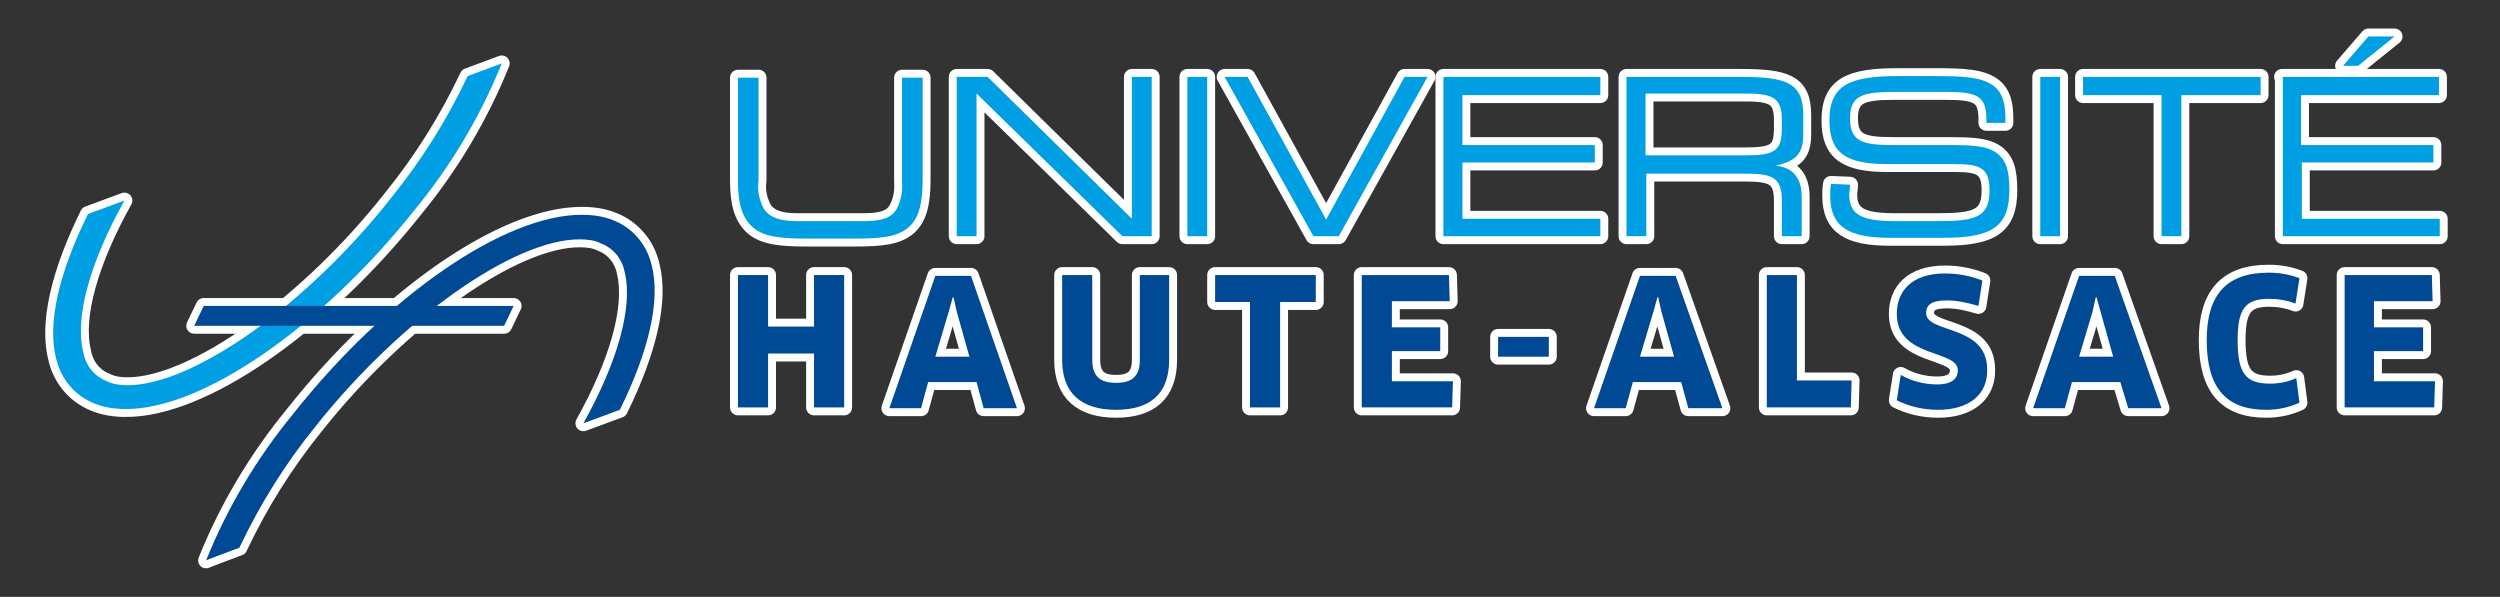 <?xml version="1.0" encoding="utf-8"?>
<!-- Generator: $$$/GeneralStr/196=Adobe Illustrator 27.6.0, SVG Export Plug-In . SVG Version: 6.00 Build 0)  -->
<svg version="1.1" id="Calque_1" xmlns="http://www.w3.org/2000/svg" xmlns:xlink="http://www.w3.org/1999/xlink" x="0px" y="0px"
	 viewBox="0 0 315.4 75.3" style="enable-background:new 0 0 315.4 75.3;" xml:space="preserve">
<rect x="0" y="0" width="315.4" height="75.3" fill="#333333" stroke="none"/>
<style type="text/css">
	.st0{fill:#FFFFFF;stroke:#FFFFFF;stroke-width:2;stroke-linecap:round;stroke-linejoin:round;stroke-miterlimit:10;}
	.st1{fill:#FFFFFF;stroke:#FFFFFF;stroke-width:2;stroke-linecap:round;stroke-linejoin:round;}
	.st2{fill:#009EE2;}
	.st3{fill:#004995;}
</style>
<path class="st0" d="M95,28.7c-1.4-1.2-1.9-3.1-1.9-5.9v-13h2.6v13c-0.2,1.2,0.1,2.5,0.7,3.6c0.8,1.1,2.1,1.5,4.2,1.5h8.3
	c2.1,0,3.5-0.3,4.2-1.5c0.6-1.1,0.8-2.3,0.7-3.6v-13h2.6v12.9c0,3-0.5,4.9-1.8,6c-1.4,1.2-3.5,1.4-6.7,1.4h-6.1
	C98.6,30.1,96.4,29.9,95,28.7"/>
<polygon class="st0" points="120.7,29.8 120.7,9.7 124.6,9.7 142.8,27.6 142.8,9.7 145.3,9.7 145.3,29.8 141.6,29.8 123.2,11.8 
	123.2,29.8 "/>
<polygon class="st0" points="149.8,9.7 152.3,9.7 152.3,29.8 149.8,29.8 "/>
<polygon class="st0" points="154.5,9.7 157.4,9.7 167.3,27.7 177.2,9.7 180.1,9.7 168.9,29.8 165.7,29.8 "/>
<polygon class="st0" points="182.1,9.7 201.9,9.7 201.9,12 184.5,12 184.5,18.3 201.2,18.3 201.2,20.5 184.5,20.5 184.5,27.6 
	201.9,27.6 201.9,29.8 182.1,29.8 "/>
<path class="st0" d="M205.2,29.8V9.7h14.4c5.7,0,7.9,0.7,7.9,4.8v2.4c0,2.4-0.8,3.4-3.5,4c2.2,0.2,3.3,1.6,3.3,3.9v5h-2.5v-4.5
	c0-3.1-1.4-3.4-4.9-3.4h-12.2v7.9L205.2,29.8L205.2,29.8z M207.6,11.9v7.7h12.7c3.6,0,4.5-0.6,4.5-3.4v-1c0-2.7-0.9-3.4-4.5-3.4
	H207.6z"/>
<path class="st0" d="M233.4,23.3c0,0.5-0.1,0.9-0.1,1.2c0,2.7,1.7,3.4,5.9,3.4h5.2c4.9,0,6.6-0.5,6.6-3.9c0-2.9-1.3-3.3-4.4-3.3
	h-8.5c-5.2,0-7.3-1.4-7.3-5.5c0-4.5,2.6-5.6,8.6-5.6h4.6c3.7,0,6.1,0.1,7.6,1.3c1,0.8,1.4,2.1,1.4,4v0.6h-2.4V15
	c0-2.9-1.2-3.4-5-3.4h-6.9c-3.9,0-5.3,0.6-5.3,3.3c0,3,1.6,3.4,5.5,3.4h7.2c2.5,0,4.3,0.1,5.5,0.8c1.5,0.9,1.9,2.4,1.9,4.9
	c0,4.6-2.2,6-8.3,6h-6.8c-5.2,0-7.5-1.4-7.5-5.3c0-0.4,0-0.9,0.1-1.5L233.4,23.3z"/>
<polygon class="st0" points="257.4,9.7 259.9,9.7 259.9,29.8 257.4,29.8 "/>
<polygon class="st0" points="272.7,29.8 272.7,12 262.8,12 262.8,9.7 285.2,9.7 285.2,12 275.2,12 275.2,29.8 "/>
<path class="st0" d="M287.9,9.7h19.8V12h-17.4v6.3H307v2.2h-16.6v7.1h17.4v2.2h-19.8V9.7z M298.8,4.6h3.3l-4.6,3.7h-1.9L298.8,4.6z"
	/>
<polygon class="st0" points="102.7,51.4 102.7,44.6 96.9,44.6 96.9,51.4 93.1,51.4 93.1,34.7 96.9,34.7 96.9,41.2 102.7,41.2 
	102.7,34.7 106.5,34.7 106.5,51.4 "/>
<path class="st0" d="M123.2,48.2h-6.1l-0.9,3.3h-4l5.8-16.7h4.5l5.8,16.7h-4.2L123.2,48.2z M119.7,39.3L118,45h4.3l-1.6-5.7
	l-0.4-1.8h-0.1L119.7,39.3L119.7,39.3z"/>
<path class="st0" d="M147.5,45.4c0,4.2-2.3,6.3-6.7,6.3c-4.4,0-6.8-2.1-6.8-6.3V34.7h3.8v10.7c0,2,0.9,2.9,3,2.9s3-0.9,3-2.9V34.7
	h3.7V45.4L147.5,45.4z"/>
<polygon class="st0" points="161.5,38.1 161.5,51.4 157.7,51.4 157.7,38.1 153.3,38.1 153.3,34.7 166,34.7 166,38.1 "/>
<polygon class="st0" points="183.3,48.1 183.2,51.4 171.8,51.4 171.8,34.7 182.8,34.7 182.9,38 175.6,38 175.6,41.3 181.7,41.3 
	181.7,44.3 175.6,44.3 175.6,48.1 "/>
<polygon class="st0" points="195.4,45 189,45 189,42.5 195.4,42.5 "/>
<path class="st0" d="M212.1,48.2H206l-0.9,3.3h-4l5.8-16.7h4.5l5.9,16.7H213L212.1,48.2z M208.6,39.3l-1.7,5.7h4.3l-1.6-5.7
	l-0.4-1.8h-0.1L208.6,39.3z"/>
<polygon class="st0" points="233.6,48 233.5,51.4 222.9,51.4 222.9,34.7 226.7,34.7 226.7,48 "/>
<path class="st0" d="M244.5,51.7c-1.8,0-3.6-0.4-5.2-1.2l0.5-3.2c1.4,0.8,3,1.2,4.6,1.2c1.8,0,2.6-0.7,2.6-1.8
	c0-2.6-7.7-1.5-7.7-7.1c0-2.8,1.8-5.1,6.1-5.1c1.6,0,3.2,0.3,4.7,0.9l-0.5,3.2c-1.3-0.4-2.7-0.7-4-0.7c-2.1,0-2.6,0.7-2.6,1.6
	c0,2.6,7.7,1.4,7.7,7.1C250.8,49.7,248.5,51.7,244.5,51.7"/>
<path class="st0" d="M267.5,48.2h-6.1l-0.9,3.3h-4l5.8-16.7h4.5l5.9,16.7h-4.2L267.5,48.2L267.5,48.2z M264,39.3l-1.7,5.7h4.3
	l-1.6-5.7l-0.5-1.8h-0.1L264,39.3L264,39.3z"/>
<path class="st0" d="M289.6,38.3c-1-0.4-2.2-0.6-3.3-0.6c-3,0-4,1.2-4,5.2c0,4.2,1,5.5,4.1,5.5c1.1,0,2.2-0.2,3.3-0.7l0.4,3.1
	c-1.3,0.6-2.7,0.9-4.2,0.9c-5.1,0-7.5-2.8-7.5-8.8c0-5.6,2.4-8.5,7.8-8.5c1.3,0,2.6,0.2,3.9,0.7L289.6,38.3L289.6,38.3z"/>
<polygon class="st0" points="307.2,48.1 307.1,51.4 295.8,51.4 295.8,34.7 306.8,34.7 306.9,38 299.5,38 299.5,41.3 305.7,41.3 
	305.7,44.3 299.5,44.3 299.5,48.1 "/>
<path class="st1" d="M59,9.6c-2.6,5.5-5.8,10.6-9.6,15.3C38.8,38.4,24.4,48.6,16.1,48.6c-0.9,0-1.8-0.1-2.6-0.5
	c-1.6-0.6-2.7-2-3-3.7c-1.1-4.4,0.9-11.4,5.2-19.1L11.1,27c-3.6,7.3-5.2,13.8-4,18.3c0.6,2.5,2.3,4.6,4.8,5.6
	c1.2,0.5,2.6,0.7,3.9,0.7c9.7,0.1,24.7-10.3,36.5-25.1c4.6-5.6,8.3-11.8,11-18.5C63.3,8,59,9.6,59,9.6z"/>
<polygon class="st0" points="63.6,41.1 24.5,41.1 25.7,38.6 64.8,38.6 "/>
<path class="st1" d="M30.2,69.1c2.6-5.5,5.8-10.6,9.6-15.3c10.7-13.5,25.1-23.7,33.4-23.6c0.9,0,1.8,0.1,2.6,0.5
	c1.6,0.6,2.7,2,3,3.6c1.1,4.4-0.9,11.4-5.2,19.1l4.6-1.7c3.6-7.3,5.2-13.8,4-18.3c-0.6-2.5-2.3-4.6-4.8-5.6
	c-1.2-0.5-2.6-0.7-3.9-0.7C63.7,27,48.7,37.4,37,52.2c-4.6,5.6-8.3,11.8-11,18.5C25.9,70.7,30.2,69.1,30.2,69.1z"/>
<path class="st2" d="M95,28.7c-1.4-1.2-1.9-3.1-1.9-5.9v-13h2.6v13c-0.2,1.2,0.1,2.5,0.7,3.6c0.8,1.1,2.1,1.5,4.2,1.5h8.3
	c2.1,0,3.5-0.3,4.2-1.5c0.6-1.1,0.8-2.3,0.7-3.6v-13h2.6v12.9c0,3-0.5,4.9-1.8,6c-1.4,1.2-3.5,1.4-6.7,1.4h-6.1
	C98.6,30.1,96.4,29.9,95,28.7"/>
<polygon class="st2" points="120.7,29.8 120.7,9.7 124.6,9.7 142.8,27.6 142.8,9.7 145.3,9.7 145.3,29.8 141.6,29.8 123.2,11.8 
	123.2,29.8 "/>
<polygon class="st2" points="149.8,9.7 152.3,9.7 152.3,29.8 149.8,29.8 "/>
<polygon class="st2" points="154.5,9.7 157.4,9.7 167.3,27.7 177.2,9.7 180.1,9.7 168.9,29.8 165.7,29.8 "/>
<polygon class="st2" points="182.1,9.7 201.9,9.7 201.9,12 184.5,12 184.5,18.3 201.2,18.3 201.2,20.5 184.5,20.5 184.5,27.6 
	201.9,27.6 201.9,29.8 182.1,29.8 "/>
<path class="st2" d="M205.2,29.8V9.7h14.4c5.7,0,7.9,0.7,7.9,4.8v2.4c0,2.4-0.8,3.4-3.5,4c2.2,0.2,3.3,1.6,3.3,3.9v5h-2.5v-4.5
	c0-3.1-1.4-3.4-4.9-3.4h-12.2v7.9L205.2,29.8L205.2,29.8z M207.6,11.9v7.7h12.7c3.6,0,4.5-0.6,4.5-3.4v-1c0-2.7-0.9-3.4-4.5-3.4
	H207.6z"/>
<path class="st2" d="M233.4,23.3c0,0.5-0.1,0.9-0.1,1.2c0,2.7,1.7,3.4,5.9,3.4h5.2c4.9,0,6.6-0.5,6.6-3.9c0-2.9-1.3-3.3-4.4-3.3
	h-8.5c-5.2,0-7.3-1.4-7.3-5.5c0-4.5,2.6-5.6,8.6-5.6h4.6c3.7,0,6.1,0.1,7.6,1.3c1,0.8,1.4,2.1,1.4,4v0.6h-2.4V15
	c0-2.9-1.2-3.4-5-3.4h-6.9c-3.9,0-5.3,0.6-5.3,3.3c0,3,1.6,3.4,5.5,3.4h7.2c2.5,0,4.3,0.1,5.5,0.8c1.5,0.9,1.9,2.4,1.9,4.9
	c0,4.6-2.2,6-8.3,6h-6.8c-5.2,0-7.5-1.4-7.5-5.3c0-0.4,0-0.9,0.1-1.5L233.4,23.3z"/>
<polygon class="st2" points="257.4,9.7 259.9,9.7 259.9,29.8 257.4,29.8 "/>
<polygon class="st2" points="272.7,29.8 272.7,12 262.8,12 262.8,9.7 285.2,9.7 285.2,12 275.2,12 275.2,29.8 "/>
<path class="st2" d="M287.9,9.7h19.8V12h-17.4v6.3H307v2.2h-16.6v7.1h17.4v2.2h-19.8V9.7z M298.8,4.6h3.3l-4.6,3.7h-1.9L298.8,4.6z"
	/>
<polygon class="st3" points="102.7,51.4 102.7,44.6 96.9,44.6 96.9,51.4 93.1,51.4 93.1,34.7 96.9,34.7 96.9,41.2 102.7,41.2 
	102.7,34.7 106.5,34.7 106.5,51.4 "/>
<path class="st3" d="M123.2,48.2h-6.1l-0.9,3.3h-4l5.8-16.7h4.5l5.8,16.7h-4.2L123.2,48.2z M119.7,39.3L118,45h4.3l-1.6-5.7
	l-0.4-1.8h-0.1L119.7,39.3L119.7,39.3z"/>
<path class="st3" d="M147.5,45.4c0,4.2-2.3,6.3-6.7,6.3c-4.4,0-6.8-2.1-6.8-6.3V34.7h3.8v10.7c0,2,0.9,2.9,3,2.9s3-0.9,3-2.9V34.7
	h3.7V45.4L147.5,45.4z"/>
<polygon class="st3" points="161.5,38.1 161.5,51.4 157.7,51.4 157.7,38.1 153.3,38.1 153.3,34.7 166,34.7 166,38.1 "/>
<polygon class="st3" points="183.3,48.1 183.2,51.4 171.8,51.4 171.8,34.7 182.8,34.7 182.9,38 175.6,38 175.6,41.3 181.7,41.3 
	181.7,44.3 175.6,44.3 175.6,48.1 "/>
<polygon class="st3" points="195.4,45 189,45 189,42.5 195.4,42.5 "/>
<path class="st3" d="M212.1,48.2H206l-0.9,3.3h-4l5.8-16.7h4.5l5.9,16.7H213L212.1,48.2z M208.6,39.3l-1.7,5.7h4.3l-1.6-5.7
	l-0.4-1.8h-0.1L208.6,39.3z"/>
<polygon class="st3" points="233.6,48 233.5,51.4 222.9,51.4 222.9,34.7 226.7,34.7 226.7,48 "/>
<path class="st3" d="M244.5,51.7c-1.8,0-3.6-0.4-5.2-1.2l0.5-3.2c1.4,0.8,3,1.2,4.6,1.2c1.8,0,2.6-0.7,2.6-1.8
	c0-2.6-7.7-1.5-7.7-7.1c0-2.8,1.8-5.1,6.1-5.1c1.6,0,3.2,0.3,4.7,0.9l-0.5,3.2c-1.3-0.4-2.7-0.7-4-0.7c-2.1,0-2.6,0.7-2.6,1.6
	c0,2.6,7.7,1.4,7.7,7.1C250.8,49.7,248.5,51.7,244.5,51.7"/>
<path class="st3" d="M267.5,48.2h-6.1l-0.9,3.3h-4l5.8-16.7h4.5l5.9,16.7h-4.2L267.5,48.2L267.5,48.2z M264,39.3l-1.7,5.7h4.3
	l-1.6-5.7l-0.5-1.8h-0.1L264,39.3L264,39.3z"/>
<path class="st3" d="M289.6,38.3c-1-0.4-2.2-0.6-3.3-0.6c-3,0-4,1.2-4,5.2c0,4.2,1,5.5,4.1,5.5c1.1,0,2.2-0.2,3.3-0.7l0.4,3.1
	c-1.3,0.6-2.7,0.9-4.2,0.9c-5.1,0-7.5-2.8-7.5-8.8c0-5.6,2.4-8.5,7.8-8.5c1.3,0,2.6,0.2,3.9,0.7L289.6,38.3L289.6,38.3z"/>
<polygon class="st3" points="307.2,48.1 307.1,51.4 295.8,51.4 295.8,34.7 306.8,34.7 306.9,38 299.5,38 299.5,41.3 305.7,41.3 
	305.7,44.3 299.5,44.3 299.5,48.1 "/>
<path class="st2" d="M59,9.6c-2.6,5.5-5.8,10.6-9.6,15.3C38.8,38.4,24.4,48.6,16.1,48.6c-0.9,0-1.8-0.1-2.6-0.5
	c-1.6-0.6-2.7-2-3-3.7c-1.1-4.4,0.9-11.4,5.2-19.1L11.1,27c-3.6,7.3-5.2,13.8-4,18.3c0.6,2.5,2.3,4.6,4.8,5.6
	c1.2,0.5,2.6,0.7,3.9,0.7c9.7,0.1,24.7-10.3,36.5-25.1c4.6-5.6,8.3-11.8,11-18.5C63.3,8,59,9.6,59,9.6z"/>
<polygon class="st3" points="63.6,41.1 24.5,41.1 25.7,38.6 64.8,38.6 "/>
<path class="st3" d="M30.2,69.1c2.6-5.5,5.8-10.6,9.6-15.3c10.7-13.5,25.1-23.7,33.4-23.6c0.9,0,1.8,0.1,2.6,0.5
	c1.6,0.6,2.7,2,3,3.6c1.1,4.4-0.9,11.4-5.2,19.1l4.6-1.7c3.6-7.3,5.2-13.8,4-18.3c-0.6-2.5-2.3-4.6-4.8-5.6
	c-1.2-0.5-2.6-0.7-3.9-0.7C63.7,27,48.7,37.4,37,52.2c-4.6,5.6-8.3,11.8-11,18.5C25.9,70.7,30.2,69.1,30.2,69.1z"/>
</svg>
